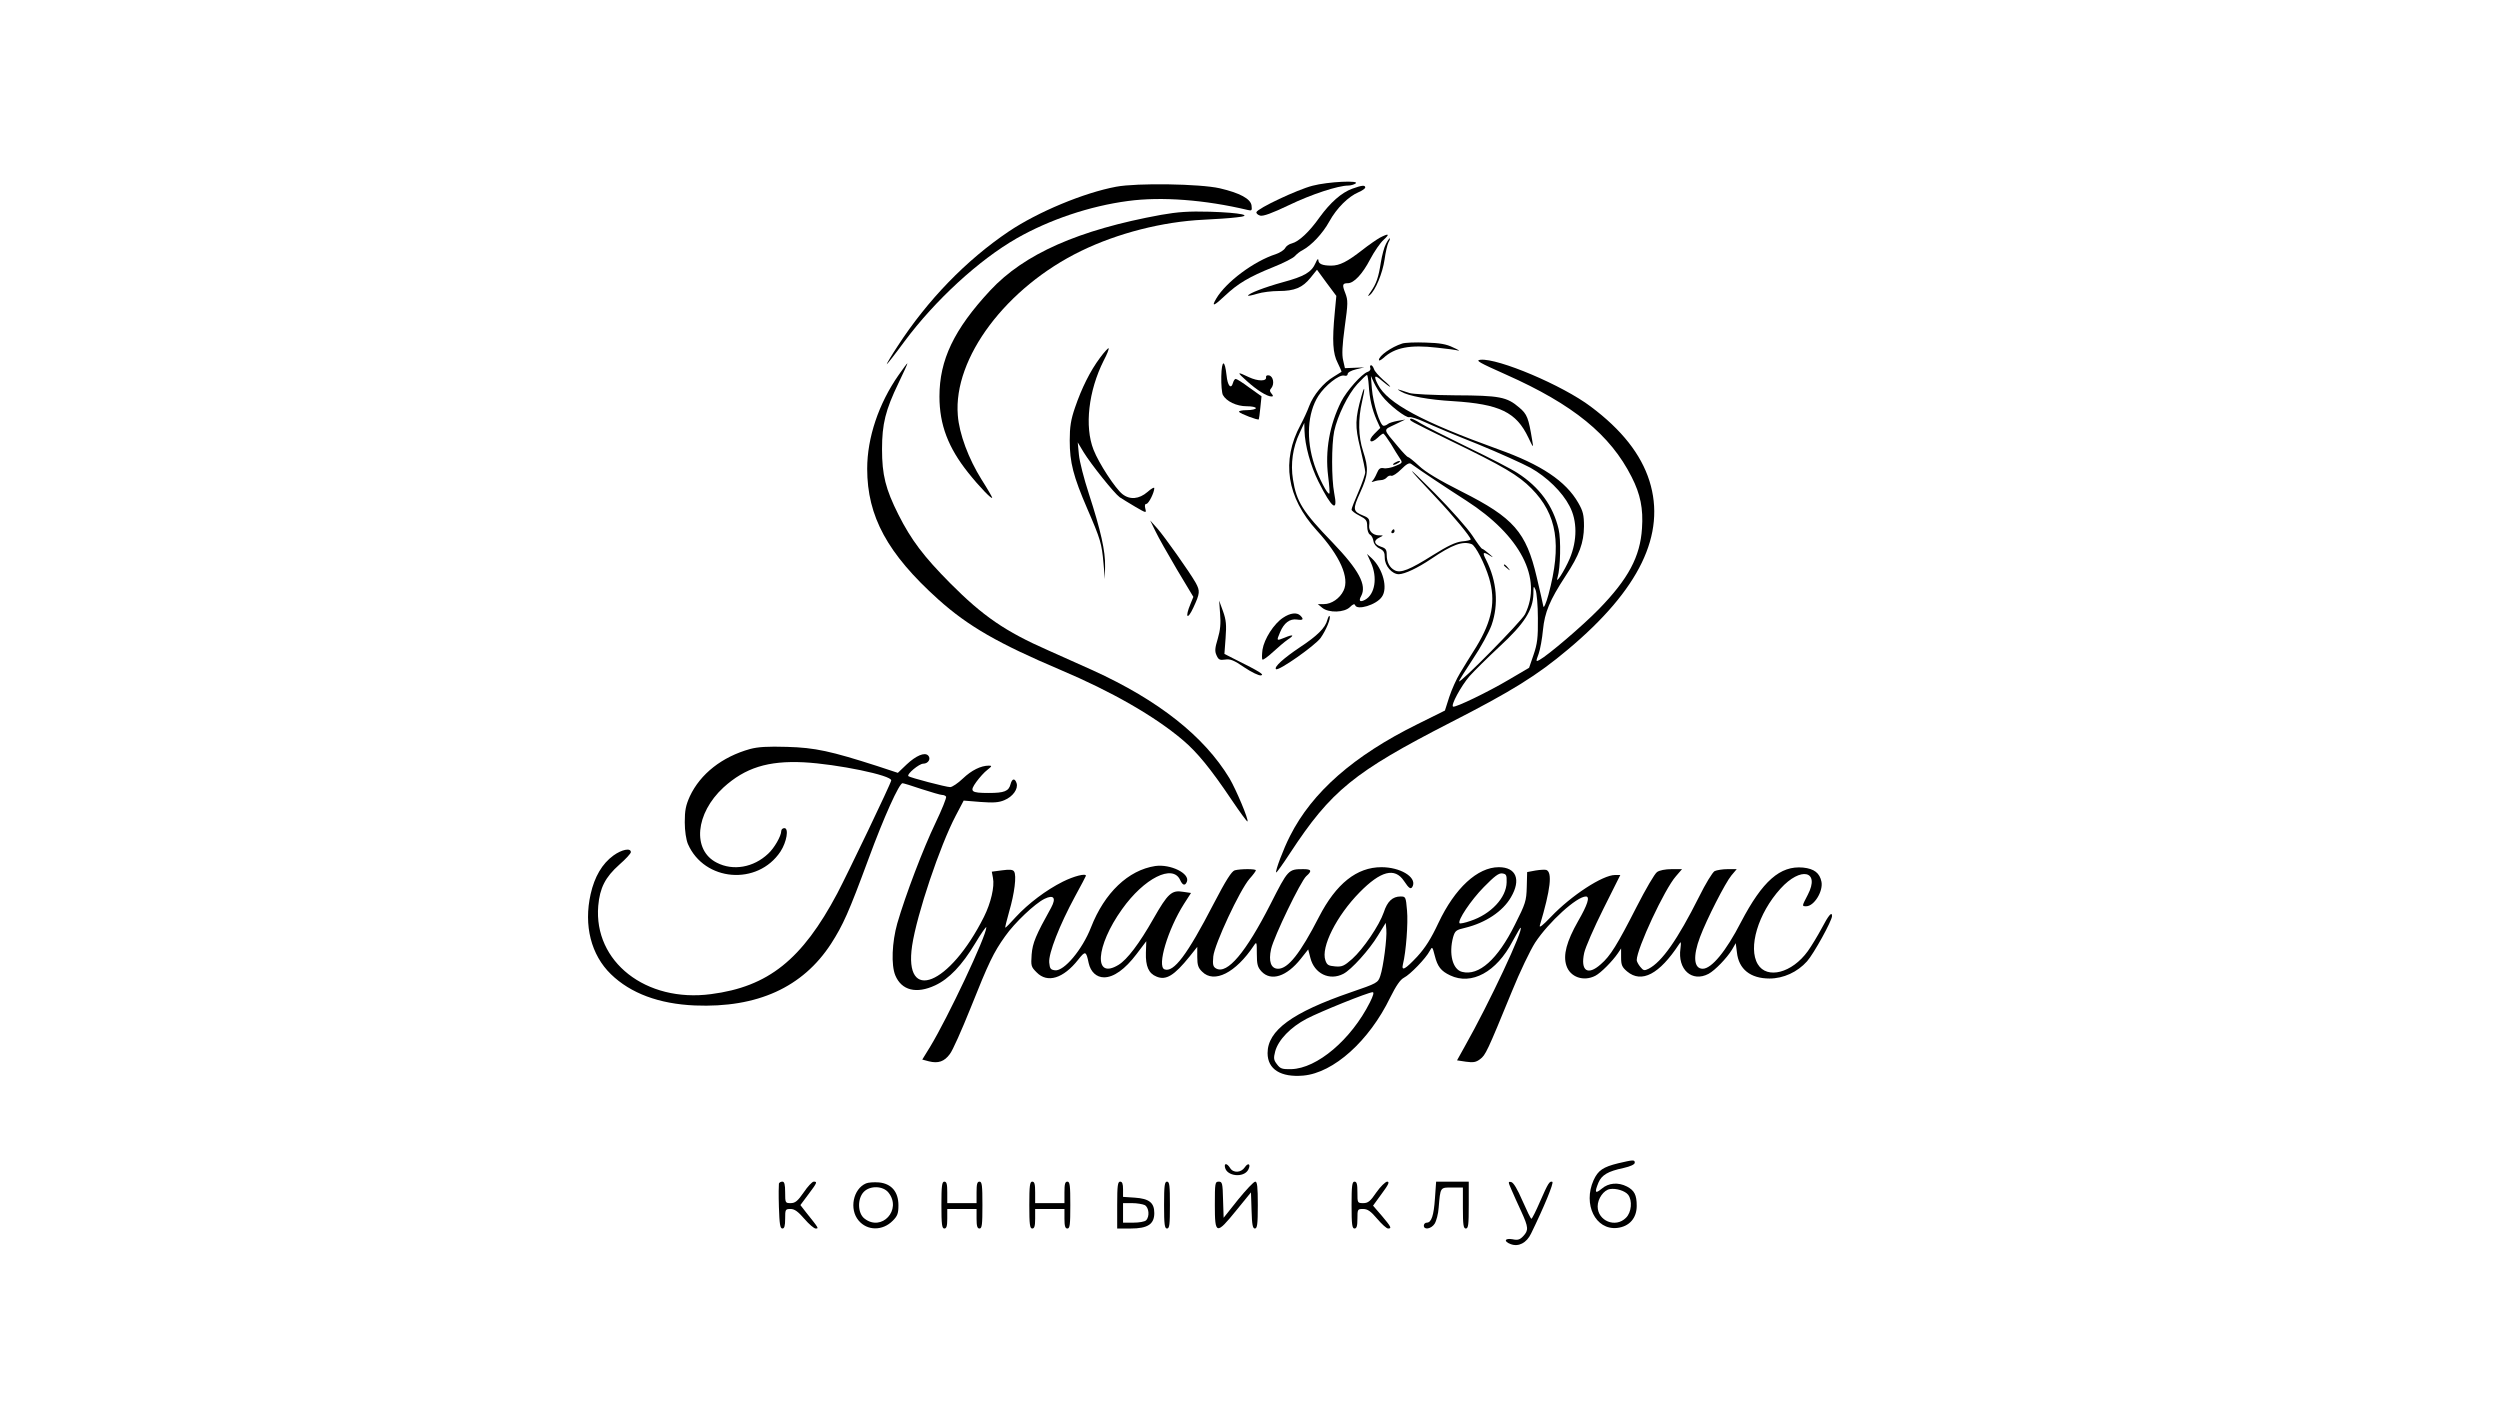 <?xml version="1.0" standalone="no"?>
<!DOCTYPE svg PUBLIC "-//W3C//DTD SVG 20010904//EN"
 "http://www.w3.org/TR/2001/REC-SVG-20010904/DTD/svg10.dtd">
<svg version="1.0" xmlns="http://www.w3.org/2000/svg"
 width="1280pt" height="719pt" viewBox="0 0 1280 719"
 preserveAspectRatio="xMidYMid meet">

<g transform="translate(0,719) scale(0.1,-0.1)"
fill="#000000" stroke="none">
<path d="M6720 6239 c-78 -20 -281 -116 -287 -135 -2 -6 6 -14 19 -18 16 -4
60 12 148 54 114 55 251 100 304 100 12 0 28 5 36 10 28 18 -141 10 -220 -11z"/>
<path d="M5715 6234 c-166 -31 -401 -129 -550 -229 -218 -147 -415 -350 -569
-587 -31 -47 -56 -89 -56 -93 0 -3 41 49 91 117 157 211 381 417 575 528 167
95 373 165 570 191 171 23 394 6 612 -46 21 -5 23 -3 20 22 -4 35 -60 65 -163
89 -101 23 -424 28 -530 8z"/>
<path d="M6924 6224 c-55 -20 -112 -70 -168 -147 -52 -74 -106 -124 -141 -133
-14 -3 -30 -14 -35 -24 -5 -10 -27 -24 -47 -31 -113 -36 -256 -143 -306 -228
-26 -44 -12 -39 47 17 64 60 120 94 244 144 53 21 104 47 112 57 9 10 26 24
39 30 46 25 103 85 137 147 38 69 98 128 150 150 19 8 34 19 34 24 0 13 -16
12 -66 -6z"/>
<path d="M5945 6090 c-423 -77 -701 -200 -875 -387 -186 -200 -260 -356 -260
-543 0 -145 45 -262 147 -390 58 -73 123 -140 123 -128 0 3 -24 45 -54 92 -67
107 -115 235 -122 330 -24 293 248 655 631 841 187 91 417 150 627 160 62 3
138 8 168 12 93 9 24 24 -135 29 -110 3 -164 -1 -250 -16z"/>
<path d="M7065 5973 c-16 -9 -57 -37 -90 -63 -77 -60 -116 -80 -159 -80 -46 0
-66 9 -66 29 -1 9 -7 2 -14 -15 -21 -48 -57 -69 -168 -99 -91 -25 -178 -58
-178 -69 0 -2 21 2 47 10 25 8 75 14 110 14 81 0 122 17 163 68 l33 41 49 -67
50 -67 -8 -85 c-14 -146 -10 -210 15 -258 12 -24 21 -45 19 -46 -2 -1 -20 -13
-40 -25 -51 -30 -104 -94 -125 -150 -9 -25 -29 -68 -44 -96 -100 -184 -71
-372 83 -541 119 -130 169 -243 137 -308 -19 -40 -62 -69 -100 -69 l-32 0 23
-19 c33 -27 113 -25 142 4 14 14 23 18 26 10 9 -29 109 1 137 42 32 44 6 143
-51 197 l-25 23 20 -44 c35 -77 21 -163 -30 -191 -26 -14 -34 -6 -20 19 30 56
-11 133 -146 274 -153 158 -185 209 -203 323 -13 80 -1 165 34 238 l24 52 1
-40 c2 -75 31 -180 71 -260 70 -140 102 -163 81 -59 -14 73 -14 247 0 316 17
79 71 190 119 242 23 25 45 46 49 46 3 0 7 -24 9 -53 4 -68 17 -123 40 -176
l19 -42 -31 -31 c-36 -36 -19 -54 18 -19 12 12 25 21 28 21 4 0 21 -24 39 -52
17 -29 38 -63 47 -76 14 -21 13 -23 -24 -38 -20 -9 -48 -14 -60 -11 -18 3 -25
-3 -35 -27 -7 -17 -18 -35 -23 -39 -6 -5 -2 -6 9 -2 11 4 28 7 37 7 9 0 22 6
28 13 6 8 17 12 24 9 7 -2 29 12 50 33 27 27 41 35 51 28 48 -35 196 -133 282
-188 278 -179 392 -399 301 -582 -17 -35 -338 -361 -338 -343 0 3 32 55 72
115 40 59 82 137 95 173 37 106 27 224 -28 333 -21 40 -16 45 21 21 18 -11 16
-8 -5 10 -16 14 -33 26 -36 26 -4 0 -26 30 -50 67 -25 38 -111 135 -193 218
-158 159 -155 148 5 -21 88 -93 179 -203 179 -216 0 -3 -20 -8 -45 -10 -33 -4
-73 -23 -148 -70 -119 -75 -166 -94 -196 -78 -27 14 -41 42 -41 80 0 26 -5 33
-30 41 -36 13 -39 32 -7 47 22 11 22 11 -4 11 -30 1 -51 22 -49 48 4 34 0 41
-30 53 -54 22 -55 32 -16 118 42 92 44 123 15 212 -25 76 -26 165 -5 255 16
67 14 89 -3 28 -33 -117 -34 -157 -7 -265 14 -57 26 -114 26 -125 0 -12 -16
-58 -35 -102 -19 -43 -35 -84 -35 -90 0 -6 18 -20 40 -31 35 -18 40 -25 40
-55 0 -19 6 -38 14 -42 8 -4 16 -19 18 -33 2 -15 14 -30 31 -38 22 -11 27 -20
27 -48 0 -41 37 -84 72 -84 31 1 95 31 165 78 109 74 162 93 208 76 20 -8 67
-100 89 -173 35 -118 16 -218 -65 -352 -29 -46 -67 -107 -84 -136 -18 -29 -42
-83 -55 -122 l-22 -69 -141 -70 c-326 -161 -539 -348 -652 -572 -34 -66 -77
-181 -71 -187 2 -2 34 42 71 99 210 320 327 415 820 668 317 162 445 242 602
374 367 307 504 591 418 864 -43 136 -142 262 -300 380 -144 109 -475 249
-565 240 -28 -3 -8 -14 131 -76 344 -153 534 -308 643 -524 45 -88 60 -163 53
-263 -9 -145 -70 -259 -221 -414 -84 -86 -260 -236 -304 -260 -19 -10 -19 -9
-4 32 8 23 18 78 22 122 9 90 34 151 115 275 72 109 94 171 95 255 0 59 -5 78
-29 120 -64 112 -190 196 -411 275 -386 139 -566 235 -615 331 -24 46 -17 53
20 20 20 -17 39 -31 42 -31 4 0 -12 16 -35 35 -22 20 -44 44 -47 55 -4 11 -10
20 -15 20 -5 0 -7 -6 -4 -14 3 -8 -3 -17 -14 -20 -30 -10 -107 -97 -135 -152
-60 -120 -83 -252 -67 -381 6 -47 9 -88 6 -90 -8 -8 -54 80 -76 146 -44 131
-36 266 20 354 34 53 106 110 132 104 11 -3 18 0 18 8 0 8 18 18 43 24 l42 10
-49 -2 -50 -2 -9 40 c-7 28 -5 75 8 171 17 122 17 136 3 173 -17 43 -15 51 13
51 31 0 75 47 114 122 21 40 52 85 69 100 34 31 27 35 -19 11z m11 -810 c35
-46 124 -115 140 -109 7 3 44 -9 81 -26 37 -17 158 -68 269 -112 110 -45 231
-100 270 -121 84 -47 163 -124 200 -196 40 -75 40 -176 1 -269 -27 -63 -77
-141 -62 -95 14 44 18 193 5 246 -28 119 -98 215 -210 287 -30 20 -145 79
-255 132 -111 54 -220 109 -244 124 -24 15 -45 25 -49 22 -8 -9 -11 -7 203
-112 273 -132 350 -178 416 -245 132 -133 156 -288 87 -544 -12 -44 -24 -71
-26 -60 -2 11 -17 79 -34 150 -54 231 -118 304 -384 438 -115 58 -187 101
-219 132 -27 25 -52 45 -56 45 -4 0 -27 24 -51 53 -79 94 -77 84 -17 113 l54
26 -40 -7 c-22 -4 -44 -11 -49 -16 -6 -5 -15 -9 -22 -9 -18 0 -54 115 -60 190
l-5 65 16 -35 c9 -19 27 -49 41 -67z m798 -1138 c1 -101 -3 -131 -22 -187
l-23 -67 -102 -60 c-108 -64 -274 -144 -287 -139 -14 5 40 105 84 156 23 26
92 94 153 151 127 117 172 187 174 270 0 42 1 44 11 21 6 -14 12 -79 12 -145z"/>
<path d="M7096 5941 c-9 -16 -20 -58 -26 -94 -12 -78 -23 -109 -52 -151 -15
-21 -17 -27 -5 -17 29 23 66 113 76 182 5 37 14 76 20 88 7 12 9 21 7 21 -3 0
-12 -13 -20 -29z"/>
<path d="M7179 5431 c-56 -18 -119 -63 -119 -84 0 -6 10 -1 23 10 58 54 137
69 274 53 50 -5 100 -12 110 -15 10 -3 -2 5 -27 16 -34 17 -68 23 -140 25 -52
2 -107 0 -121 -5z"/>
<path d="M5632 5358 c-50 -67 -94 -155 -128 -255 -21 -61 -27 -98 -27 -168 0
-113 18 -183 90 -350 68 -157 74 -178 83 -280 l7 -80 1 65 c2 77 -22 184 -83
372 -25 76 -48 166 -51 200 l-6 63 30 -50 c38 -62 156 -210 185 -231 12 -8 48
-30 80 -49 57 -33 57 -33 51 -9 -4 15 -2 24 5 24 12 0 41 58 41 81 0 6 -16 -3
-35 -20 -43 -37 -90 -41 -128 -11 -37 29 -121 158 -148 227 -47 119 -26 302
52 457 17 32 28 60 25 63 -2 2 -22 -19 -44 -49z"/>
<path d="M6253 5263 c-1 -42 3 -85 8 -95 18 -33 70 -58 122 -58 26 0 47 -4 47
-10 0 -5 -21 -10 -46 -10 -25 0 -43 -4 -40 -9 6 -9 97 -44 101 -38 1 1 5 28 8
60 l6 58 -62 44 c-33 25 -65 45 -70 45 -5 0 -11 -9 -14 -20 -10 -36 -28 -15
-33 38 -9 84 -25 81 -27 -5z"/>
<path d="M4601 5270 c-102 -146 -161 -321 -161 -480 0 -244 104 -435 364 -669
154 -138 308 -226 626 -361 260 -110 481 -236 627 -360 73 -62 141 -145 248
-304 43 -64 80 -114 82 -112 8 7 -58 163 -92 221 -130 215 -362 399 -700 553
-60 27 -164 74 -230 103 -218 96 -332 174 -500 343 -136 137 -200 222 -265
351 -66 131 -84 204 -84 335 0 130 18 201 84 338 27 56 48 102 46 102 -2 0
-22 -27 -45 -60z"/>
<path d="M6385 5238 c51 -46 101 -77 124 -78 11 0 11 3 1 15 -10 12 -10 18 0
29 16 21 9 60 -13 64 -10 2 -16 -2 -15 -9 5 -22 -41 -22 -88 0 -62 30 -63 27
-9 -21z"/>
<path d="M7173 5185 c39 -23 143 -42 267 -49 238 -15 323 -56 385 -186 26 -55
27 -55 20 -15 -19 116 -26 134 -66 168 -64 55 -100 62 -329 63 -113 1 -218 6
-235 12 -65 22 -69 23 -42 7z"/>
<path d="M7140 4820 c-8 -5 -10 -10 -5 -10 6 0 17 5 25 10 8 5 11 10 5 10 -5
0 -17 -5 -25 -10z"/>
<path d="M5916 4470 c14 -30 64 -118 110 -196 l84 -140 -15 -37 c-29 -69 -16
-85 15 -18 34 73 35 85 12 127 -29 52 -160 237 -197 279 l-36 40 27 -55z"/>
<path d="M7125 4470 c-3 -5 -1 -10 4 -10 6 0 11 5 11 10 0 6 -2 10 -4 10 -3 0
-8 -4 -11 -10z"/>
<path d="M7700 4296 c0 -2 8 -10 18 -17 15 -13 16 -12 3 4 -13 16 -21 21 -21
13z"/>
<path d="M6247 4047 c4 -50 1 -83 -12 -127 -15 -49 -16 -65 -6 -86 10 -22 16
-25 44 -21 26 4 44 -3 98 -40 37 -25 75 -43 85 -41 19 3 -3 18 -134 83 l-53
27 6 81 c5 68 3 92 -13 137 l-20 55 5 -68z"/>
<path d="M6569 4027 c-47 -31 -96 -108 -105 -163 -3 -25 -4 -48 0 -51 3 -3 27
14 54 39 26 24 60 53 75 63 37 24 29 29 -16 10 -42 -17 -42 -17 -23 28 20 48
50 70 86 65 32 -5 37 1 18 20 -18 18 -52 14 -89 -11z"/>
<path d="M6796 4016 c-10 -40 -51 -81 -139 -139 -85 -57 -135 -102 -124 -113
12 -12 199 120 228 159 28 39 55 104 46 113 -2 3 -7 -6 -11 -20z"/>
<path d="M3840 3355 c-143 -40 -254 -127 -308 -242 -21 -47 -26 -72 -26 -133
0 -45 7 -89 16 -111 84 -193 357 -215 474 -39 32 49 44 120 20 120 -9 0 -16
-7 -16 -15 0 -25 -36 -88 -67 -116 -75 -71 -180 -89 -263 -46 -127 64 -110
252 34 385 111 101 228 138 411 129 171 -9 453 -67 448 -93 -3 -19 -221 -473
-276 -578 -180 -339 -353 -478 -647 -516 -333 -44 -601 166 -577 452 8 92 36
147 108 211 32 28 59 57 59 64 0 23 -46 14 -89 -17 -58 -42 -97 -109 -117
-198 -36 -160 2 -311 104 -410 101 -98 246 -152 430 -160 320 -13 552 93 697
316 62 97 90 159 192 435 79 215 157 387 174 387 4 0 48 -13 97 -30 50 -16 97
-30 105 -30 9 0 18 -4 21 -9 3 -5 -21 -65 -54 -134 -63 -131 -154 -370 -196
-515 -27 -96 -32 -213 -10 -266 32 -77 108 -96 204 -51 71 33 137 102 205 215
31 52 57 89 57 82 0 -45 -198 -464 -288 -612 l-40 -65 34 -9 c48 -12 79 -1
107 37 14 17 61 123 106 235 94 236 118 285 177 368 49 70 153 168 202 192 47
23 61 5 34 -45 -79 -142 -95 -180 -100 -240 -4 -59 -3 -63 26 -92 55 -56 136
-31 212 65 37 47 41 46 54 -17 10 -45 40 -73 79 -73 49 0 107 41 166 119 l50
66 -2 -59 c-2 -69 14 -106 54 -122 49 -21 91 5 170 103 l39 49 0 -52 c0 -41 5
-56 25 -75 61 -62 172 -6 265 134 14 21 15 19 15 -43 0 -54 4 -68 24 -90 49
-52 129 -26 201 65 l38 48 11 -43 c20 -81 98 -119 169 -82 41 21 133 123 177
196 l40 65 3 -34 c4 -43 -15 -191 -31 -238 -12 -35 -15 -37 -152 -84 -299
-103 -425 -195 -425 -311 0 -83 68 -125 183 -115 155 14 337 177 445 400 30
60 51 91 70 101 32 16 113 100 132 137 13 24 14 23 26 -24 14 -56 32 -79 79
-101 109 -52 237 17 319 174 21 38 39 70 41 70 21 0 -162 -390 -285 -607 l-40
-72 46 -7 c37 -5 51 -3 72 13 28 21 36 37 163 347 40 99 94 211 119 250 70
106 213 236 260 236 22 0 8 -43 -40 -126 -59 -104 -78 -174 -60 -228 19 -59
88 -83 148 -52 29 15 88 75 116 116 l16 24 0 -46 c0 -39 5 -50 31 -72 74 -62
165 -14 266 140 10 16 11 12 7 -22 -16 -108 59 -175 144 -130 33 18 93 80 120
124 l19 33 6 -47 c9 -86 69 -134 167 -134 71 0 143 33 192 88 34 38 128 208
128 232 0 25 -18 4 -53 -63 -21 -39 -53 -92 -71 -117 -81 -112 -209 -145 -256
-67 -51 84 1 260 116 387 104 115 204 92 140 -31 -31 -60 -31 -59 -8 -59 40 0
87 76 78 125 -9 45 -37 67 -94 73 -118 11 -208 -69 -318 -279 -77 -150 -151
-239 -196 -239 -46 0 -51 64 -14 162 34 91 130 279 161 316 l27 32 -47 0 c-25
0 -55 -5 -66 -10 -11 -6 -47 -65 -80 -132 -110 -219 -190 -333 -258 -368 -22
-11 -27 -10 -43 10 -10 12 -18 28 -18 34 0 58 143 365 201 430 l31 36 -54 0
c-31 0 -62 -6 -74 -15 -12 -8 -58 -87 -104 -177 -100 -196 -135 -253 -184
-295 -67 -60 -105 -34 -85 58 6 28 50 129 98 225 l87 174 -27 0 c-63 0 -223
-104 -328 -214 -43 -45 -61 -59 -57 -44 55 185 65 272 33 284 -7 2 -31 1 -55
-3 l-43 -8 -2 -77 c-2 -71 -6 -84 -61 -193 -88 -177 -184 -263 -270 -241 -49
12 -69 93 -46 178 10 33 15 37 63 48 102 25 191 83 233 156 53 90 27 154 -62
154 -109 0 -225 -107 -309 -285 -38 -81 -67 -127 -109 -173 -61 -65 -82 -77
-73 -39 16 63 27 211 21 275 -6 70 -7 72 -33 72 -41 0 -68 -25 -86 -81 -23
-67 -105 -188 -162 -239 -41 -36 -52 -41 -87 -38 -34 3 -42 7 -50 31 -24 67
57 228 175 348 108 110 180 129 227 59 27 -41 37 -47 46 -25 17 46 -66 95
-161 95 -126 0 -232 -84 -320 -255 -96 -187 -158 -265 -209 -265 -37 0 -50 38
-36 101 15 65 152 348 180 373 31 27 27 36 -15 36 -77 0 -78 -2 -168 -179
-127 -249 -221 -360 -278 -330 -16 9 -19 19 -15 62 6 62 136 341 186 398 18
20 32 39 32 43 0 8 -78 8 -108 0 -16 -5 -44 -48 -109 -173 -135 -261 -204
-352 -251 -334 -39 16 17 204 100 335 l36 56 -41 6 c-58 10 -78 -9 -151 -137
-73 -129 -135 -210 -179 -237 -129 -79 -118 95 18 285 113 159 259 232 297
150 13 -29 26 -32 35 -9 16 42 -84 91 -162 80 -138 -21 -260 -137 -329 -314
-45 -115 -138 -225 -184 -220 -23 3 -27 8 -30 40 -4 47 53 192 132 338 31 56
56 105 56 106 0 14 -62 -2 -118 -30 -86 -43 -177 -112 -241 -181 -27 -30 -51
-55 -54 -55 -2 0 7 37 20 83 27 92 39 185 25 205 -6 10 -23 11 -61 6 l-53 -7
6 -32 c9 -45 -11 -129 -46 -199 -176 -351 -412 -446 -368 -148 24 160 143 513
223 665 l41 78 86 -7 c66 -5 94 -3 122 9 44 18 72 58 63 87 -9 27 -23 25 -31
-5 -9 -36 -32 -45 -111 -45 -93 0 -100 7 -64 57 16 22 41 50 56 61 24 19 25
22 8 22 -41 0 -89 -24 -133 -66 -25 -24 -55 -44 -65 -44 -21 0 -207 49 -214
56 -10 10 55 64 76 64 26 0 41 26 25 42 -18 18 -62 -1 -110 -46 l-45 -43 -106
35 c-237 76 -317 94 -461 98 -100 3 -149 0 -190 -11z m3874 -682 c-1 -79 -81
-164 -185 -198 -28 -10 -53 -15 -56 -12 -12 13 58 118 124 185 55 56 77 73 95
70 20 -3 23 -8 22 -45z m-700 -615 c-96 -191 -271 -339 -403 -342 -46 -1 -56
2 -73 25 -17 22 -18 31 -9 66 16 59 79 124 161 167 71 37 314 135 338 136 8 0
3 -18 -14 -52z"/>
<path d="M8285 1234 c-77 -19 -103 -36 -126 -87 -55 -123 10 -256 121 -244 62
7 100 50 100 113 0 56 -12 79 -50 99 -45 23 -94 19 -129 -11 -34 -28 -38 -21
-17 31 17 39 48 58 129 75 35 8 57 18 57 27 0 16 -8 15 -85 -3z m51 -161 c23
-30 17 -91 -11 -118 -53 -54 -145 -16 -145 58 0 40 31 84 63 89 32 5 77 -9 93
-29z"/>
<path d="M6272 1213 c9 -46 96 -55 119 -12 15 29 0 39 -18 12 -19 -28 -59 -30
-75 -3 -16 25 -31 26 -26 3z"/>
<path d="M3988 1130 c-1 -5 -2 -59 0 -120 3 -88 6 -110 18 -110 10 0 14 13 14
50 0 48 1 50 28 50 20 0 38 -13 70 -50 24 -28 50 -50 58 -50 17 0 18 -1 -50
84 l-28 36 41 55 c45 60 47 65 27 65 -7 0 -31 -25 -51 -55 -31 -45 -44 -55
-67 -55 -27 0 -28 1 -28 55 0 41 -4 55 -14 55 -8 0 -16 -4 -18 -10z"/>
<path d="M4434 1131 c-66 -28 -87 -132 -38 -190 44 -53 123 -54 175 -1 24 24
29 37 29 79 0 69 -36 111 -100 117 -25 2 -55 0 -66 -5z m115 -47 c70 -88 -35
-202 -123 -133 -35 27 -37 101 -4 136 32 34 99 32 127 -3z"/>
<path d="M4820 1020 c0 -100 3 -120 15 -120 11 0 15 12 15 50 l0 50 75 0 75 0
0 -50 c0 -38 4 -50 15 -50 13 0 15 20 15 120 0 100 -2 120 -15 120 -12 0 -15
-13 -15 -55 l0 -55 -75 0 -75 0 0 55 c0 42 -3 55 -15 55 -12 0 -15 -20 -15
-120z"/>
<path d="M5270 1020 c0 -100 3 -120 15 -120 11 0 15 12 15 50 l0 50 75 0 75 0
0 -50 c0 -38 4 -50 15 -50 13 0 15 20 15 120 0 100 -2 120 -15 120 -12 0 -15
-13 -15 -55 l0 -55 -75 0 -75 0 0 55 c0 42 -3 55 -15 55 -12 0 -15 -20 -15
-120z"/>
<path d="M5720 1020 l0 -120 69 0 c87 0 121 22 121 79 0 53 -26 74 -100 79
l-60 4 0 39 c0 28 -4 39 -15 39 -12 0 -15 -20 -15 -120z m141 0 c22 -12 26
-59 7 -78 -7 -7 -36 -12 -65 -12 l-53 0 0 50 0 50 46 0 c25 0 54 -5 65 -10z"/>
<path d="M5960 1020 c0 -100 3 -120 15 -120 13 0 15 20 15 120 0 100 -2 120
-15 120 -12 0 -15 -20 -15 -120z"/>
<path d="M6220 1020 c0 -152 7 -154 110 -27 l75 92 3 -93 c2 -73 6 -92 17 -92
12 0 15 21 15 120 0 94 -3 120 -13 120 -8 0 -47 -42 -88 -92 l-74 -93 -3 93
c-2 84 -4 92 -22 92 -19 0 -20 -7 -20 -120z"/>
<path d="M6920 1020 c0 -100 3 -120 15 -120 11 0 15 12 15 50 0 49 1 50 29 50
23 0 39 -11 72 -50 23 -27 48 -50 56 -50 20 0 16 8 -32 65 l-45 52 45 62 c35
47 41 61 27 61 -9 -1 -34 -25 -55 -55 -31 -46 -43 -55 -67 -55 -30 0 -30 1
-30 55 0 42 -3 55 -15 55 -12 0 -15 -20 -15 -120z"/>
<path d="M7347 1055 c-6 -89 -18 -125 -42 -125 -8 0 -15 -7 -15 -15 0 -24 38
-17 55 9 9 14 19 51 21 83 9 106 7 103 69 103 l55 0 0 -105 c0 -87 3 -105 15
-105 13 0 15 20 15 120 l0 120 -84 0 -83 0 -6 -85z"/>
<path d="M7739 1098 c10 -24 33 -74 50 -111 37 -81 38 -96 10 -126 -17 -18
-28 -22 -55 -16 -40 7 -47 -11 -9 -25 40 -15 81 6 104 54 66 135 118 261 109
265 -14 5 -21 -5 -63 -101 -21 -49 -41 -88 -44 -88 -4 0 -24 42 -46 92 -26 60
-46 94 -58 96 -16 3 -16 1 2 -40z"/>
</g>
</svg>
